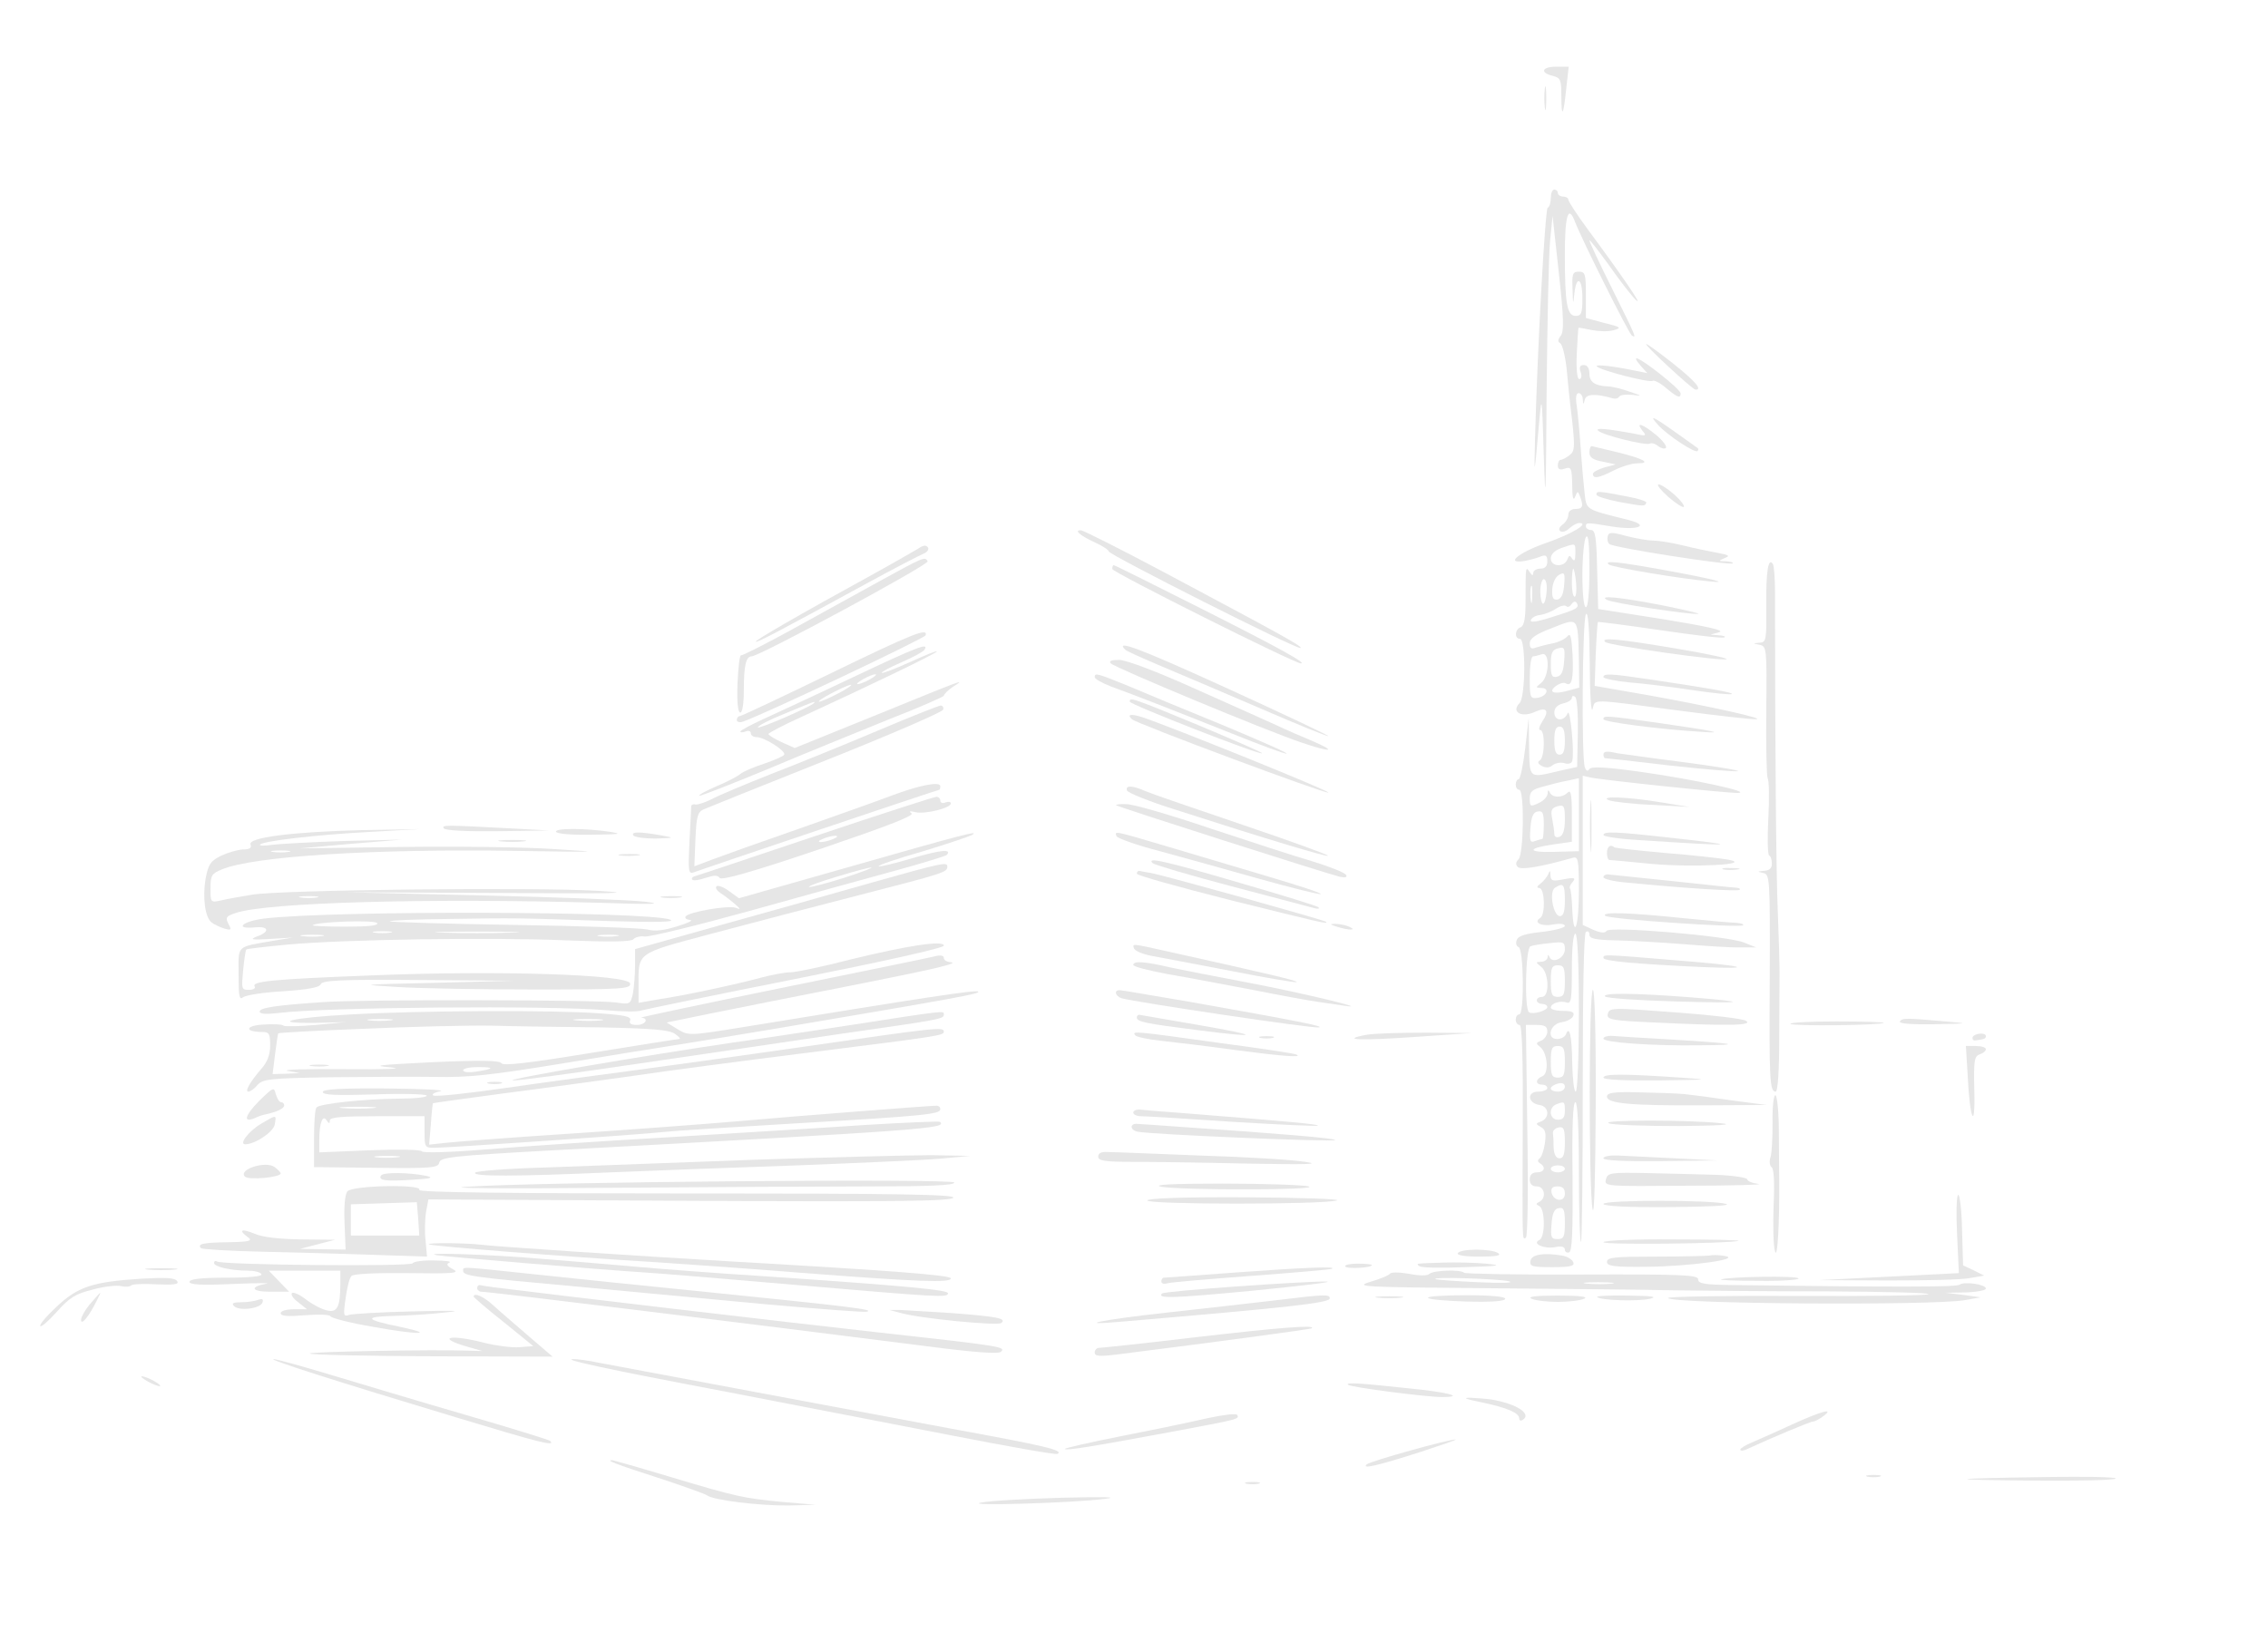 <svg width="729" height="528" viewBox="0 0 729 528" fill="none" xmlns="http://www.w3.org/2000/svg">
<g opacity="0.1">
<path d="M503.44 28.431C502.538 37.344 501.861 38.246 501.861 30.8C501.861 25.61 501.636 25.046 499.042 24.369C494.869 23.354 495.658 21.436 500.169 21.436H504.229L503.44 28.431Z" fill="black"/>
<path d="M497.012 31.59C497.012 34.974 496.786 36.441 496.561 34.636C496.335 32.944 496.335 30.236 496.561 28.431C496.786 26.738 497.012 28.205 497.012 31.59Z" fill="black"/>
<path d="M500.733 62.051C500.733 62.615 501.523 63.179 502.425 63.179C503.327 63.179 504.117 63.631 504.117 64.195C504.117 64.759 507.049 69.272 510.658 74.123C521.259 88.451 528.364 98.831 525.883 96.462C524.529 95.221 520.695 90.256 517.199 85.292C513.703 80.441 510.883 76.831 510.883 77.282C510.883 77.733 514.154 84.728 518.214 92.851C525.996 108.533 526.108 108.759 524.529 107.856C523.514 107.18 508.402 76.944 506.259 71.303C504.117 65.662 502.989 69.046 502.989 81.682C502.989 97.59 503.666 101.538 506.485 101.538C508.289 101.538 508.628 100.636 508.628 95.897C508.628 89.354 506.711 88.226 506.034 94.431C505.696 98.154 505.583 97.928 505.47 93.077C505.244 88 505.47 87.323 507.5 87.323C509.53 87.323 509.756 88.113 509.756 94.769V102.215L515.62 103.795C521.146 105.149 521.372 105.374 518.552 106.164C516.861 106.615 513.703 106.503 511.447 106.051C509.304 105.6 507.5 105.262 507.387 105.374C507.274 105.374 507.049 109.21 506.823 113.61C506.598 118.687 506.936 121.846 507.613 121.846C508.289 121.846 508.515 120.831 508.064 119.59C507.5 118.01 507.838 117.333 509.079 117.333C510.207 117.333 510.883 118.349 510.883 120.041C510.883 122.862 512.688 123.99 516.861 124.215C518.214 124.215 521.372 125.005 523.853 125.908C527.913 127.262 528.026 127.374 524.755 126.923C522.725 126.697 520.808 126.923 520.469 127.487C520.131 128.051 519.229 128.277 518.439 128.051C513.026 126.472 509.868 126.585 509.417 128.39C508.966 130.195 508.853 130.195 508.741 128.277C508.741 127.262 508.064 126.359 507.387 126.359C506.598 126.359 506.372 127.938 506.823 130.533C507.162 132.903 507.726 138.882 508.064 143.846C508.402 148.81 508.966 155.241 509.304 158.174C509.981 164.041 509.304 163.59 523.289 167.087C530.619 168.892 526.559 170.585 518.101 169.231C509.868 167.877 509.756 167.877 509.756 169.231C509.756 169.795 510.545 170.359 511.447 170.359C512.801 170.359 513.139 172.841 513.364 182.995L513.703 195.744L534.567 199.015C549.002 201.385 554.528 202.626 552.611 203.19L549.792 203.98L552.611 204.205C554.19 204.318 554.867 204.656 554.19 204.882C553.513 205.221 544.153 204.092 533.439 202.513C522.725 200.933 513.816 199.805 513.59 199.918C513.477 200.144 513.139 204.769 512.913 210.41L512.575 220.451L530.056 223.497C550.13 227.108 567.723 231.056 564.453 231.169C563.212 231.282 552.273 230.041 540.206 228.462C510.319 224.513 512.913 224.626 511.898 227.897C511.447 229.477 510.996 222.821 510.996 213.231C510.883 201.723 510.432 196.308 509.756 197.436C508.628 199.241 508.289 243.805 509.417 246.626C509.868 247.867 510.319 247.98 510.883 247.19C511.447 246.287 516.297 246.513 528.138 248.205C544.153 250.462 563.551 254.636 558.588 254.862C555.543 254.974 514.605 250.687 511.222 249.897L508.741 249.333V273.364V297.282L512.124 298.862C514.605 299.877 515.846 299.99 516.409 299.2C517.424 297.621 555.092 300.78 560.506 302.923L564.453 304.503H559.378C556.558 304.615 548.438 304.051 541.333 303.487C534.228 302.923 524.417 302.359 519.567 302.246C512.913 302.133 510.883 301.682 510.883 300.441C510.883 299.538 510.432 299.087 509.756 299.538C509.079 299.877 508.741 319.056 508.741 349.292C508.741 376.369 508.515 398.708 508.177 399.159C507.838 399.497 507.5 389.569 507.5 377.046C507.5 362.154 507.049 354.256 506.372 354.256C505.583 354.256 505.244 362.267 505.47 378.174C505.583 395.774 505.357 402.205 504.342 402.544C503.553 402.769 502.989 402.318 502.989 401.641C502.989 400.738 501.861 400.4 499.831 400.851C496.448 401.528 492.275 399.723 494.756 398.595C495.658 398.256 496.222 396 496.222 393.179C496.222 390.359 495.658 387.99 494.756 387.651C493.628 387.087 493.628 386.862 494.756 386.297C497.124 385.169 496.561 381.333 493.967 381.333C492.501 381.333 491.711 380.544 491.711 379.077C491.711 377.61 492.501 376.821 493.967 376.821C496.448 376.821 497.012 375.128 494.982 373.887C494.192 373.436 494.192 372.872 494.756 372.421C495.433 372.082 496.222 369.826 496.561 367.569C497.012 364.297 496.786 363.056 495.32 362.267C493.516 361.251 493.516 361.138 495.32 360.462C498.252 359.333 497.914 355.61 494.869 355.159C491.034 354.595 490.696 350.872 494.418 350.872C495.997 350.872 497.35 350.308 497.35 349.744C497.35 349.067 496.561 348.615 495.658 348.615C493.403 348.615 493.516 346.81 495.771 345.908C497.914 345.118 497.463 338.462 495.094 336.544C493.628 335.415 493.628 335.19 495.32 334.513C496.448 334.062 497.35 332.708 497.35 331.579C497.35 329.887 496.561 329.436 493.854 329.436H490.471L490.922 363.282C491.26 382.8 491.034 397.354 490.471 397.805C489.23 398.482 489.343 400.513 489.456 361.251C489.568 339.703 489.23 329.436 488.441 329.436C487.764 329.436 487.2 328.646 487.2 327.744C487.2 326.841 487.651 326.051 488.328 326.051C490.019 326.051 489.794 304.954 488.102 304.39C487.426 304.164 487.087 303.149 487.538 302.133C487.989 300.78 490.358 300.103 495.546 299.538C499.606 299.087 502.989 298.185 502.989 297.621C502.989 296.944 501.41 296.718 499.154 297.169C495.433 297.846 492.726 296.492 495.094 295.026C496.786 294.01 496.561 285.436 494.756 285.436C493.854 285.323 493.967 284.872 495.207 283.969C496.222 283.18 497.237 281.826 497.688 280.923C498.139 279.682 498.365 279.682 498.365 281.374C498.478 283.18 499.042 283.292 502.651 282.615C506.147 281.938 506.598 282.164 505.47 283.518C504.681 284.308 504.342 285.323 504.681 285.662C504.906 285.887 505.244 288.821 505.357 291.979C505.808 302.585 507.5 298.072 507.5 286.451C507.5 276.185 507.274 275.169 505.47 275.733C495.094 278.667 488.892 279.682 487.877 278.667C487.087 277.877 487.2 277.087 488.102 276.185C489.794 274.492 490.019 253.846 488.328 253.846C487.651 253.846 487.2 253.056 487.2 252.154C487.2 251.251 487.651 250.462 488.102 250.462C488.666 250.462 489.568 246.062 490.245 240.533L491.373 230.718L491.486 239.969C491.711 250.462 491.26 250.123 501.297 247.754L506.936 246.513L507.162 235.569C507.274 229.477 506.936 224.287 506.259 223.949C505.696 223.497 505.244 223.723 505.244 224.287C505.244 224.964 504.004 225.754 502.425 226.092C500.621 226.544 499.606 227.559 499.606 229.026C499.606 231.846 502.763 231.959 503.891 229.251C504.681 227.221 506.147 241.887 505.357 244.595C505.132 245.385 504.117 245.723 502.763 245.272C501.636 244.933 499.944 245.272 499.042 245.949C498.027 246.851 496.786 246.851 495.546 246.174C494.305 245.497 494.079 244.933 494.982 244.369C496.561 243.354 496.673 234.667 495.094 234.667C494.418 234.667 494.756 233.426 495.771 231.846C498.139 228.349 497.124 227.108 493.403 228.8C489.004 230.831 485.621 228.8 488.441 225.98C490.358 224.062 490.471 205.333 488.553 205.333C486.749 205.333 486.862 202.287 488.779 201.61C489.907 201.159 490.358 198.79 490.358 193.262C490.358 181.98 490.358 181.867 491.711 183.897C492.388 185.026 492.839 185.138 492.839 184.123C492.839 183.446 493.854 182.769 495.094 182.769C496.673 182.769 497.35 181.98 497.35 180.4C497.35 178.595 496.899 178.256 495.32 178.821C494.305 179.272 491.937 179.949 490.132 180.287C483.591 181.415 487.877 177.692 496.899 174.533C505.357 171.6 511.109 168.103 507.613 168.103C506.823 168.103 505.47 168.892 504.455 169.795C503.553 170.697 502.312 171.149 501.636 170.81C500.846 170.246 501.072 169.569 502.199 168.667C503.327 167.877 504.117 166.41 504.117 165.395C504.117 164.38 505.019 163.59 506.372 163.59C508.741 163.59 509.079 162.687 507.838 159.528C507.162 157.723 507.049 157.723 506.259 159.754C505.696 161.108 505.357 159.867 505.357 155.918C505.244 150.39 505.019 149.938 502.989 150.615C501.41 151.18 500.733 150.841 500.733 149.6C500.733 148.585 501.184 147.795 501.636 147.795C502.199 147.795 503.44 147.118 504.455 146.328C506.147 145.087 506.259 143.846 505.357 135.385C504.681 130.082 503.891 122.523 503.553 118.462C503.102 114.4 502.199 110.79 501.523 110.339C500.621 109.887 500.733 109.097 501.636 107.969C502.763 106.615 502.651 102.328 501.072 87.887L499.042 69.385L498.252 77.282C497.801 81.569 497.35 103.682 497.124 126.359C496.899 160.092 496.786 163.815 496.222 146.667C495.658 127.262 495.546 126.472 494.756 135.385C493.177 153.549 493.064 154 493.403 141.026C494.192 111.015 496.673 67.128 497.463 66.79C498.027 66.564 498.478 65.097 498.478 63.631C498.478 62.164 498.929 60.923 499.606 60.923C500.169 60.923 500.733 61.374 500.733 62.051ZM508.628 184.687C508.628 191.005 509.079 195.18 509.756 195.18C510.432 195.18 510.883 190.441 510.883 182.995C510.883 174.759 510.545 171.487 509.756 172.615C509.192 173.518 508.628 179.046 508.628 184.687ZM501.974 176.113C499.718 176.903 498.478 178.144 498.478 179.497C498.478 182.205 502.763 182.431 503.778 179.836C504.342 178.369 504.568 178.369 505.357 179.61C506.034 180.626 506.372 180.062 506.372 177.918C506.372 174.421 506.598 174.533 501.974 176.113ZM505.244 187.282C505.244 189.764 505.583 191.795 506.147 191.795C506.598 191.795 506.823 189.764 506.598 187.282C506.372 184.8 505.921 182.769 505.696 182.769C505.47 182.769 505.244 184.8 505.244 187.282ZM498.929 189.538C498.816 192.133 499.267 192.923 500.621 192.697C501.861 192.472 502.538 190.892 502.763 188.072C503.102 184.123 502.876 183.785 501.072 184.8C499.944 185.477 499.042 187.395 498.929 189.538ZM495.094 190.103C495.094 192.246 495.546 194.051 495.997 194.051C496.448 194.051 497.012 192.246 497.124 190.103C497.35 187.959 496.899 186.154 496.222 186.154C495.658 186.154 495.094 187.959 495.094 190.103ZM492.049 193.149C492.275 194.615 492.501 193.713 492.501 191.231C492.613 188.749 492.388 187.621 492.049 188.636C491.824 189.764 491.824 191.795 492.049 193.149ZM503.44 194.841C502.989 194.39 501.523 194.728 500.169 195.631C498.816 196.533 496.561 197.436 495.094 197.662C493.628 197.774 492.275 198.564 492.049 199.354C491.711 200.144 493.967 199.918 498.478 198.451C506.823 195.856 507.726 195.405 506.823 193.826C506.372 193.149 505.808 193.262 505.132 194.164C504.681 194.954 503.891 195.292 503.44 194.841ZM491.711 206.8C491.711 208.38 492.275 208.718 493.628 208.154C494.756 207.815 497.124 207.138 499.042 206.8C500.846 206.462 502.989 205.446 503.778 204.544C504.793 203.303 505.132 204.544 505.47 210.41C505.808 218.195 505.244 220.79 503.327 219.662C502.651 219.21 501.297 219.662 500.169 220.451C497.463 222.482 499.38 223.272 503.891 222.031L507.613 221.015L507.5 212.328C507.162 198 507.5 198.451 498.929 201.836C493.516 203.867 491.711 205.221 491.711 206.8ZM498.478 213.456C498.478 217.067 498.816 217.856 500.395 217.518C501.861 217.292 502.538 215.826 502.763 212.441C503.102 208.267 502.876 207.815 500.846 208.38C498.929 208.831 498.478 209.846 498.478 213.456ZM492.726 210.974C492.162 210.974 491.711 214.021 491.711 217.856C491.711 224.174 491.824 224.626 494.192 224.287C497.237 223.836 498.252 221.128 495.433 221.128C493.516 221.015 493.516 221.015 495.32 219.549C498.027 217.518 498.252 209.282 495.546 210.297C494.531 210.636 493.29 210.974 492.726 210.974ZM499.606 238.051C499.606 241.323 500.057 242.564 501.297 242.564C502.538 242.564 502.989 241.323 502.989 238.051C502.989 234.78 502.538 233.538 501.297 233.538C500.057 233.538 499.606 234.78 499.606 238.051ZM495.997 252.831C492.501 253.733 491.711 254.41 491.711 256.667C491.711 259.262 491.937 259.374 494.531 258.133C496.109 257.456 497.35 256.103 497.463 255.087C497.463 253.959 497.688 253.733 498.139 254.636C498.816 256.441 502.087 256.554 503.891 254.749C504.906 253.733 505.244 255.313 505.244 261.969V270.544L499.831 271.333C490.809 272.574 490.583 274.041 499.38 273.815L507.5 273.59V261.856V250.123L503.891 250.913C501.861 251.251 498.365 252.154 495.997 252.831ZM498.929 263.21C499.267 265.015 499.606 267.272 499.606 268.062C499.606 268.964 500.282 269.303 501.297 268.964C502.425 268.513 502.989 266.708 502.989 263.436C502.989 259.036 502.763 258.585 500.621 259.149C498.703 259.713 498.365 260.39 498.929 263.21ZM491.937 266.144C491.598 270.318 491.824 270.995 493.403 270.318C494.418 269.98 495.546 269.641 495.771 269.641C495.997 269.641 496.222 267.61 496.222 265.015C496.222 261.292 495.884 260.503 494.192 260.841C492.839 261.067 492.162 262.533 491.937 266.144ZM499.831 285.323C497.801 286.564 499.267 294.462 501.41 294.462C502.538 294.462 502.989 292.995 502.989 289.385C502.989 284.195 502.538 283.631 499.831 285.323ZM505.244 311.497C505.244 321.2 505.019 322.78 503.553 322.215C501.523 321.538 498.478 322.441 498.478 323.908C498.478 324.472 500.282 324.923 502.425 324.923C505.357 324.923 506.147 325.374 505.696 326.503C505.357 327.405 503.666 328.308 502.087 328.533C498.252 328.985 496.899 333.949 500.508 333.949C501.748 333.949 502.989 333.272 503.327 332.482C504.455 329.436 505.244 332.821 505.357 341.621C505.47 346.697 505.921 350.872 506.485 350.872C507.049 350.872 507.5 339.477 507.5 325.487C507.5 309.354 507.049 300.103 506.372 300.103C505.696 300.103 505.244 304.615 505.244 311.497ZM491.937 304.164C490.358 304.615 489.907 324.359 491.486 325.374C492.839 326.164 497.35 324.81 497.35 323.682C497.35 323.118 496.561 322.667 495.658 322.667C494.756 322.667 493.967 322.103 493.967 321.538C493.967 320.862 494.756 320.41 495.658 320.41C498.139 320.41 497.914 312.626 495.32 310.708C493.516 309.241 493.516 309.241 495.32 309.128C496.448 309.128 497.35 308.451 497.463 307.662C497.463 306.759 497.688 306.759 498.027 307.549C499.042 309.918 502.989 307.887 502.989 305.18C502.989 302.81 502.651 302.585 498.139 303.149C495.546 303.374 492.726 303.826 491.937 304.164ZM498.478 315.333C498.478 319.621 498.816 320.41 500.733 320.41C502.651 320.41 502.989 319.621 502.989 315.333C502.989 311.046 502.651 310.256 500.733 310.256C498.816 310.256 498.478 311.046 498.478 315.333ZM498.478 341.282C498.478 345.569 498.816 346.359 500.733 346.359C502.651 346.359 502.989 345.569 502.989 341.282C502.989 336.995 502.651 336.205 500.733 336.205C498.816 336.205 498.478 336.995 498.478 341.282ZM498.478 349.856C498.478 350.421 499.493 350.872 500.733 350.872C501.974 350.872 502.989 350.195 502.989 349.292C502.989 348.277 502.199 347.938 500.733 348.277C499.493 348.615 498.478 349.292 498.478 349.856ZM500.282 354.933C497.576 355.949 498.027 359.897 500.733 359.897C502.425 359.897 502.989 359.108 502.989 357.077C502.989 354.031 502.876 353.918 500.282 354.933ZM499.154 364.185C499.267 364.862 499.38 367.005 499.38 368.923C499.493 371.067 500.169 372.308 501.297 372.308C502.538 372.308 502.989 370.954 502.989 367.118C502.989 362.831 502.651 362.041 500.959 362.379C499.944 362.605 499.042 363.395 499.154 364.185ZM498.478 375.692C498.478 376.256 499.493 376.821 500.733 376.821C501.974 376.821 502.989 376.256 502.989 375.692C502.989 375.015 501.974 374.564 500.733 374.564C499.493 374.564 498.478 375.015 498.478 375.692ZM498.703 383.251C499.267 386.185 502.989 386.523 502.989 383.703C502.989 382.01 502.312 381.333 500.621 381.333C499.042 381.333 498.478 381.897 498.703 383.251ZM498.703 393.518C498.365 397.692 498.591 398.256 500.621 398.256C502.651 398.256 502.989 397.579 502.989 393.067C502.989 388.779 502.651 387.99 500.959 388.328C499.606 388.554 498.929 390.021 498.703 393.518Z" fill="black"/>
<path d="M537.837 116.882C545.055 122.636 547.311 125.344 544.942 125.231C543.927 125.118 528.139 110.564 529.154 110.564C529.492 110.564 533.439 113.385 537.837 116.882Z" fill="black"/>
<path d="M533.664 120.267C537.273 123.087 540.205 125.795 540.205 126.472C540.205 128.164 539.077 127.713 535.468 124.667C533.664 123.087 531.634 122.072 531.183 122.41C530.055 123.087 514.379 119.026 513.251 117.785C512.575 116.995 518.552 117.672 525.544 119.138L529.491 119.928L527.348 117.559C523.852 113.497 526.785 114.851 533.664 120.267Z" fill="black"/>
<path d="M538.626 138.995C542.235 141.59 545.506 143.846 545.731 144.072C545.957 144.297 545.957 144.636 545.619 144.974C544.829 145.764 535.807 139.785 532.988 136.626C529.83 133.128 531.183 133.692 538.626 138.995Z" fill="black"/>
<path d="M532.311 139.785C534.454 141.59 535.92 143.508 535.469 143.959C535.018 144.41 533.89 144.072 532.988 143.395C532.086 142.605 530.845 142.267 530.281 142.605C529.041 143.282 515.169 139.897 513.703 138.431C512.575 137.415 516.522 137.754 525.545 139.446C529.153 140.236 529.379 140.123 527.913 138.431C525.545 135.385 528.026 136.287 532.311 139.785Z" fill="black"/>
<path d="M520.131 145.426C528.364 147.456 530.958 148.923 526.221 148.923C524.53 148.923 521.259 149.938 518.778 151.179C513.928 153.661 512.011 154 512.011 152.308C512.011 151.744 513.703 150.841 515.62 150.277L519.342 149.261L515.056 148.359C512.011 147.795 510.883 147.005 510.883 145.426C510.883 144.185 511.222 143.395 511.673 143.395C512.237 143.508 515.958 144.41 520.131 145.426Z" fill="black"/>
<path d="M538.176 158.964C540.206 160.769 541.559 162.574 541.221 162.913C540.882 163.251 538.627 161.785 536.146 159.641C533.777 157.497 532.424 155.805 533.101 155.692C533.89 155.692 536.146 157.159 538.176 158.964Z" fill="black"/>
<path d="M522.725 159.528C526.446 160.205 529.378 161.108 529.153 161.559C528.815 162.8 528.476 162.8 520.469 161.333C516.409 160.544 513.138 159.528 513.138 158.964C513.138 157.723 513.928 157.836 522.725 159.528Z" fill="black"/>
<path d="M522.725 172.277C525.77 173.067 529.717 173.744 531.409 173.744C532.988 173.744 537.386 174.421 540.995 175.323C544.604 176.226 549.566 177.241 552.047 177.692C555.769 178.369 556.22 178.708 554.303 179.385C552.273 180.287 552.273 180.4 554.754 180.4C556.22 180.513 557.235 180.738 556.897 181.077C556.107 181.867 518.439 176 517.312 174.872C516.748 174.421 516.522 173.292 516.748 172.39C517.086 171.036 517.875 170.923 522.725 172.277Z" fill="black"/>
<path d="M374.084 183.897C410.737 203.415 418.631 207.703 418.067 208.267C417.278 209.056 356.378 178.256 356.378 177.241C356.378 176.79 354.348 175.436 351.867 174.308C347.13 172.164 344.987 170.246 347.581 170.472C348.371 170.585 360.325 176.564 374.084 183.897Z" fill="black"/>
<path d="M298.297 176C298.635 176.564 298.071 177.467 296.944 177.918C295.816 178.369 287.245 182.769 277.997 187.846C249.013 203.641 243.374 206.574 242.923 206.236C242.585 205.897 255.893 198.113 280.816 184.462C287.358 180.851 293.786 177.128 295.139 176.338C296.718 175.21 297.733 175.097 298.297 176Z" fill="black"/>
<path d="M298.184 180.4C298.861 181.415 244.051 210.974 241.57 210.974C239.765 210.974 239.089 214.021 239.089 221.805C239.089 226.092 238.638 229.026 237.961 229.026C237.171 229.026 236.833 225.641 237.059 219.662C237.284 214.585 237.735 210.523 238.186 210.636C238.638 210.749 245.517 207.251 253.411 202.964C261.419 198.564 274.275 191.456 282.057 187.169C297.056 178.933 297.282 178.821 298.184 180.4Z" fill="black"/>
<path d="M569.866 181.303C570.204 181.867 570.543 185.928 570.543 190.215C570.543 239.067 570.881 280.923 571.445 293.333C571.783 301.682 572.009 310.369 572.009 312.513C572.009 314.656 571.896 324.246 571.896 333.61C571.896 343.877 571.445 350.872 570.768 350.872C568.851 350.872 568.625 347.374 568.851 313.979C568.964 281.826 568.851 281.036 566.708 280.585C564.678 280.133 564.791 280.133 566.934 279.908C568.738 279.795 569.528 279.118 569.528 277.651C569.528 276.41 569.189 275.169 568.625 274.944C568.174 274.605 568.062 269.19 568.4 262.872C568.738 256.554 568.625 250.8 568.174 250.123C567.836 249.559 567.61 239.744 567.723 228.349C567.949 208.379 567.836 207.703 565.58 207.251C563.325 206.8 563.325 206.8 565.58 206.574C567.723 206.462 567.836 205.672 567.723 194.728C567.61 183.559 568.4 178.933 569.866 181.303Z" fill="black"/>
<path d="M536.145 183.446C550.919 186.154 556.445 187.62 549.228 186.831C539.529 185.928 518.101 182.318 517.086 181.415C515.507 180.061 520.018 180.513 536.145 183.446Z" fill="black"/>
<path d="M386.151 195.631C411.639 208.492 420.097 213.231 418.18 213.231C416.037 213.231 357.505 183.897 357.505 182.882C357.505 182.205 357.731 181.641 357.956 181.641C358.295 181.641 370.926 187.959 386.151 195.631Z" fill="black"/>
<path d="M534.567 194.615C541.672 196.082 546.747 197.21 545.844 197.323C542.687 197.549 518.214 193.826 516.522 192.81C513.59 191.231 520.695 191.908 534.567 194.615Z" fill="black"/>
<path d="M297.507 204.205C297.169 205.22 244.389 230.154 238.75 231.959C237.735 232.297 236.833 232.072 236.833 231.395C236.833 230.718 237.284 230.154 237.848 230.154C238.299 230.154 251.268 224.061 266.606 216.615C293.109 203.754 298.41 201.61 297.507 204.205Z" fill="black"/>
<path d="M538.965 208.492C548.438 210.072 555.656 211.651 554.979 211.877C552.949 212.554 517.199 207.477 515.958 206.349C514.267 204.769 520.244 205.333 538.965 208.492Z" fill="black"/>
<path d="M394.948 221.467C412.767 229.59 427.202 236.472 426.977 236.585C426.751 236.81 417.052 232.861 405.324 227.785C393.595 222.708 379.159 216.615 373.295 214.133C367.43 211.651 362.13 209.282 361.679 208.831C358.182 205.333 366.528 208.492 394.948 221.467Z" fill="black"/>
<path d="M297.17 208.831C296.719 209.508 293.335 211.313 289.726 212.892C286.005 214.472 283.185 216.051 283.411 216.277C283.749 216.503 287.809 214.923 292.546 212.779C297.282 210.636 301.117 209.056 301.117 209.395C301.117 209.959 279.125 220.564 257.472 230.492C251.72 233.087 247.096 235.569 246.984 235.908C246.984 236.246 248.901 237.487 251.156 238.503L255.442 240.421L280.817 230.154C310.703 217.969 310.477 218.082 306.417 220.677C304.726 221.805 303.372 223.159 303.372 223.61C303.372 223.949 295.365 227.446 285.554 231.282C275.855 235.231 258.261 242.338 246.532 247.303C234.804 252.154 224.992 255.99 224.766 255.764C224.541 255.426 227.022 254.185 230.292 252.718C233.563 251.364 237.059 249.559 237.961 248.769C238.864 247.979 242.36 246.513 245.517 245.497C248.788 244.369 251.72 243.128 252.059 242.564C252.735 241.436 245.743 236.923 243.149 236.923C242.134 236.923 241.345 236.359 241.345 235.682C241.345 235.005 240.555 234.667 239.653 235.118C238.751 235.456 237.961 235.456 237.961 235.118C237.961 234.779 241.345 232.974 245.517 231.056C249.69 229.138 262.66 223.159 274.276 217.631C295.252 207.703 298.636 206.462 297.17 208.831ZM277.434 218.308C275.855 219.21 275.065 219.887 275.742 219.887C276.306 219.887 278.11 219.21 279.689 218.308C281.268 217.405 281.945 216.728 281.381 216.728C280.704 216.728 279.012 217.405 277.434 218.308ZM267.284 222.82C264.464 224.287 262.66 225.528 263.336 225.528C263.9 225.528 266.72 224.287 269.539 222.82C272.359 221.354 274.05 220.113 273.486 220.113C272.81 220.113 270.103 221.354 267.284 222.82ZM251.72 229.59C247.209 231.395 243.6 233.313 243.6 233.764C243.6 234.554 260.517 227.22 261.645 225.979C262.321 225.19 261.757 225.415 251.72 229.59Z" fill="black"/>
<path d="M384.572 221.579C396.075 226.656 407.691 231.959 410.511 233.2C413.33 234.554 418.292 236.697 421.563 238.051C430.021 241.662 428.104 242 418.18 238.615C407.353 235.005 358.52 214.697 357.054 213.231C356.265 212.441 357.28 212.103 359.761 212.103C362.242 212.215 371.828 215.826 384.572 221.579Z" fill="black"/>
<path d="M530.619 218.42C549.565 221.241 557.122 222.595 556.67 223.046C556.445 223.385 550.693 222.82 543.927 221.805C537.273 220.79 528.025 219.662 523.514 219.323C519.115 218.872 515.394 218.082 515.394 217.631C515.394 216.39 517.762 216.503 530.619 218.42Z" fill="black"/>
<path d="M363.144 220.677C368.444 222.933 381.978 228.574 393.368 233.2C404.646 237.938 413.781 241.887 413.555 242.226C413.217 242.451 405.21 239.518 395.737 235.682C375.888 227.785 364.948 223.497 357.167 220.677C354.234 219.549 351.866 218.195 351.866 217.631C351.866 216.164 352.655 216.39 363.144 220.677Z" fill="black"/>
<path d="M385.475 233.2C396.752 237.939 405.887 241.887 405.662 242.113C404.985 242.79 363.145 226.431 363.145 225.528C363.145 224.062 363.37 224.062 385.475 233.2Z" fill="black"/>
<path d="M303.146 228.123C302.808 228.913 285.891 236.246 265.478 244.369C245.066 252.492 227.36 259.6 226.119 260.164C224.202 261.067 223.863 262.421 223.525 269.867L223.187 278.441L229.164 276.185C232.435 274.944 245.066 270.431 257.133 266.256C269.2 261.969 282.395 257.344 286.455 255.764C295.477 252.38 302.244 251.026 302.244 252.718C302.244 253.282 302.131 253.846 301.906 253.846C301.455 253.846 225.668 279.344 223.074 280.359C221.27 281.036 221.157 280.246 221.608 270.544C221.946 264.79 222.172 259.6 222.172 259.149C222.172 258.697 222.848 258.359 223.525 258.585C224.315 258.697 226.683 257.908 228.713 256.892C230.743 255.764 239.314 252.154 247.885 248.769C256.343 245.497 271.907 239.18 282.282 234.78C292.658 230.38 301.793 226.769 302.357 226.769C303.033 226.769 303.372 227.446 303.146 228.123Z" fill="black"/>
<path d="M367.092 230.492C376.227 233.538 427.428 254.185 426.977 254.749C426.3 255.313 365.4 232.636 363.821 231.169C362.129 229.59 363.483 229.364 367.092 230.492Z" fill="black"/>
<path d="M533.439 232.41C550.694 234.892 555.205 235.795 546.972 235.231C533.664 234.441 515.394 232.072 515.394 231.169C515.394 229.928 515.958 229.928 533.439 232.41Z" fill="black"/>
<path d="M519.906 242.113C520.808 242.226 530.169 243.579 540.77 244.933C551.258 246.287 559.378 247.641 558.589 247.867C557.912 248.092 548.1 247.303 536.822 246.061C525.657 244.708 516.184 243.692 515.959 243.692C515.62 243.692 515.395 243.128 515.395 242.564C515.395 241.436 516.522 241.323 519.906 242.113Z" fill="black"/>
<path d="M511.56 265.692C511.56 273.138 511.447 276.072 511.221 272.123C510.996 268.287 510.996 262.195 511.221 258.585C511.447 255.087 511.56 258.246 511.56 265.692Z" fill="black"/>
<path d="M368.219 254.297C370.023 255.087 384.121 259.938 399.458 265.128C414.796 270.318 427.202 274.831 426.863 275.056C426.525 275.508 408.029 269.979 377.918 260.277C369.572 257.682 362.58 254.862 362.242 254.072C361.678 252.379 363.933 252.379 368.219 254.297Z" fill="black"/>
<path d="M534.002 257.908L543.024 259.374L531.296 258.697C524.867 258.472 518.439 257.682 517.198 257.231C513.589 255.764 523.288 256.103 534.002 257.908Z" fill="black"/>
<path d="M302.245 257.344C302.245 258.021 303.034 258.359 303.936 257.908C304.838 257.569 305.628 257.682 305.628 258.246C305.628 259.713 297.395 261.744 294.35 261.067C292.433 260.615 291.982 260.728 292.997 261.405C294.012 262.195 284.426 265.805 263.223 273.026C241.457 280.359 231.871 283.067 231.307 282.164C230.631 281.262 229.616 281.262 226.796 282.164C224.879 282.841 222.849 283.18 222.511 282.728C222.172 282.39 222.511 281.826 223.413 281.6C224.315 281.374 241.796 275.508 262.321 268.626C282.847 261.744 300.327 256.103 301.004 256.103C301.681 256.103 302.245 256.667 302.245 257.344ZM264.464 269.641C262.998 270.205 262.885 270.656 263.9 270.656C264.802 270.656 266.607 270.205 267.847 269.641C269.313 269.077 269.426 268.626 268.411 268.626C267.509 268.626 265.705 269.077 264.464 269.641Z" fill="black"/>
<path d="M388.97 266.256C401.601 270.431 416.375 275.282 421.901 276.861C427.427 278.554 432.164 280.472 432.615 281.149C433.179 281.938 432.502 282.164 430.698 281.826C427.202 281.036 359.309 259.374 358.746 258.81C358.52 258.585 359.986 258.359 362.129 258.472C364.272 258.472 376.339 261.969 388.97 266.256Z" fill="black"/>
<path d="M164.092 266.256L176.497 266.933L159.919 267.159C149.882 267.272 143.115 266.933 142.664 266.256C141.987 265.128 142.551 265.128 164.092 266.256Z" fill="black"/>
<path d="M196.233 267.385C200.293 268.062 199.052 268.174 190.368 268.287C184.166 268.4 179.203 268.062 178.752 267.385C177.963 266.144 188.113 266.144 196.233 267.385Z" fill="black"/>
<path d="M118.981 267.385C101.726 268.287 84.583 270.318 83.568 271.446C83.23 271.897 84.922 271.897 87.403 271.559C89.884 271.22 100.259 270.656 110.522 270.318L129.131 269.867L112.778 271.22L96.425 272.687L128.567 272.236C146.273 272.01 168.603 272.236 178.189 272.913C194.429 273.928 193.414 273.928 165.219 273.477C120.108 272.8 81.538 275.169 71.275 279.456C68.005 280.81 67.667 281.374 67.667 285.549C67.667 290.062 67.667 290.174 71.163 289.385C73.08 288.933 77.478 288.144 80.974 287.579C89.997 286 171.873 285.097 192.286 286.338C205.256 287.128 197.812 287.241 160.144 287.015L111.086 286.79L155.069 287.805C179.204 288.369 202.887 289.272 207.511 289.836C213.714 290.626 209.767 290.738 192.85 290.174C137.363 288.595 85.598 290.062 75.787 293.446C72.629 294.462 72.403 294.913 73.418 296.944C74.546 298.974 74.32 299.087 71.952 298.41C70.599 297.959 68.682 297.056 68.005 296.492C65.862 294.8 65.073 288.369 66.088 282.39C66.99 277.764 67.667 276.749 71.05 275.056C73.193 274.041 76.35 273.138 78.042 273.026C80.185 273.026 80.974 272.574 80.523 271.446C79.621 269.19 93.831 267.385 116.161 266.82L134.769 266.482L118.981 267.385ZM87.628 273.815C89.094 274.041 91.35 274.041 92.703 273.815C94.169 273.59 93.042 273.364 90.222 273.364C87.403 273.364 86.275 273.59 87.628 273.815ZM96.65 288.482C98.117 288.708 100.372 288.708 101.726 288.482C103.192 288.256 102.064 288.031 99.244 288.031C96.425 288.031 95.297 288.256 96.65 288.482Z" fill="black"/>
<path d="M536.258 269.19C560.956 271.897 558.701 272.123 526.333 269.979C520.356 269.641 515.394 268.851 515.394 268.4C515.394 267.159 519.116 267.272 536.258 269.19Z" fill="black"/>
<path d="M374.986 272.01C382.994 274.379 397.767 278.779 407.579 281.713C417.504 284.646 425.06 287.128 424.496 287.354C423.932 287.579 415.022 285.323 404.872 282.503C394.61 279.569 380.174 275.62 372.844 273.59C365.4 271.672 359.085 269.415 358.859 268.738C358.295 267.046 357.844 266.933 374.986 272.01Z" fill="black"/>
<path d="M312.394 268.4C311.492 268.851 304.274 271.333 296.38 273.703C288.485 275.959 282.17 278.103 282.395 278.441C282.733 278.667 287.583 277.538 293.222 275.846C302.357 273.138 306.191 272.8 304.274 274.831C303.823 275.169 296.605 277.426 287.921 279.795C279.35 282.164 258.261 287.918 241.006 292.769C223.863 297.508 208.638 301.231 207.172 301.005C205.819 300.779 204.127 301.231 203.563 301.908C202.774 302.697 196.346 302.81 182.136 302.246C158.227 301.231 110.973 301.908 92.477 303.6C85.372 304.277 79.395 304.954 79.17 305.179C78.944 305.405 78.493 308.338 78.155 311.836C77.591 317.815 77.591 318.154 79.959 318.154C81.312 318.154 82.215 317.703 81.876 317.138C80.749 315.446 86.726 314.769 118.98 313.528C159.693 311.836 202.097 313.19 202.549 316.123C202.774 317.815 200.18 318.041 172.211 318.041C155.295 318.041 135.446 317.703 128.002 317.251C114.807 316.462 115.033 316.462 139.844 315.897L165.219 315.22L134.431 314.995C109.507 314.769 103.53 315.108 103.079 316.349C102.74 317.364 99.131 318.041 91.124 318.605C84.808 318.944 79.057 319.846 78.155 320.523C76.914 321.538 76.689 320.297 76.689 313.19C76.689 303.6 75.674 304.503 87.966 302.359L94.169 301.344L86.838 301.795C80.974 302.133 80.072 302.02 82.553 301.005C86.838 299.538 86.5 297.62 81.989 298.072C75.222 298.749 77.704 296.154 84.808 295.251C107.251 292.544 208.3 292.882 215.405 295.59C217.322 296.379 210.781 296.492 195.669 296.041C165.106 295.026 166.572 295.026 144.468 295.364C133.641 295.477 125.07 295.815 125.296 296.154C125.634 296.379 143.566 296.944 165.332 297.282C186.985 297.62 206.27 298.297 208.075 298.749C210.443 299.426 213.375 299.087 217.661 297.733C221.044 296.718 222.961 295.815 221.833 295.703C220.706 295.59 220.029 295.138 220.367 294.574C221.27 293.108 233.901 290.964 236.382 291.754C238.186 292.431 238.186 292.318 236.043 290.4C234.69 289.272 232.66 287.692 231.532 287.015C230.405 286.226 229.841 285.323 230.292 284.872C230.743 284.42 232.547 285.097 234.239 286.338L237.51 288.708L272.471 278.779C309.236 268.287 315.213 266.708 312.394 268.4ZM269.2 281.713C263.561 283.405 259.501 284.872 260.065 285.097C260.629 285.21 265.591 283.969 271.23 282.164C284.087 277.99 282.621 277.651 269.2 281.713ZM100.485 297.395C100.259 297.62 104.883 297.846 110.973 297.846C118.304 297.846 121.687 297.508 121.236 296.718C120.559 295.59 101.725 296.267 100.485 297.395ZM142.325 299.764C148.415 299.99 158.34 299.99 164.317 299.764C170.407 299.651 165.445 299.426 153.377 299.426C141.31 299.426 136.348 299.651 142.325 299.764ZM120.334 299.764C121.8 299.99 124.055 299.99 125.409 299.764C126.875 299.538 125.747 299.313 122.927 299.313C120.108 299.313 118.98 299.538 120.334 299.764ZM192.511 300.892C193.977 301.118 196.458 301.118 198.15 300.892C199.955 300.667 198.714 300.441 195.669 300.441C192.511 300.441 191.158 300.667 192.511 300.892ZM97.214 300.892C99.019 301.118 101.725 301.118 103.417 300.892C105.221 300.667 103.755 300.441 100.372 300.441C96.989 300.441 95.522 300.667 97.214 300.892Z" fill="black"/>
<path d="M212.586 268.513C216.985 269.303 216.872 269.303 210.669 269.528C207.173 269.528 203.902 269.077 203.564 268.513C202.775 267.272 205.594 267.272 212.586 268.513Z" fill="black"/>
<path d="M168.264 270.431C166.347 270.656 162.964 270.656 160.934 270.431C159.016 270.205 160.595 269.979 164.655 269.979C168.715 269.979 170.294 270.205 168.264 270.431Z" fill="black"/>
<path d="M518.89 272.349C519.116 272.574 526.447 273.364 535.13 274.154C543.814 274.831 552.949 275.846 555.43 276.297C564.002 277.877 544.265 278.892 530.619 277.651C523.74 276.974 517.875 276.41 517.312 276.41C516.86 276.41 516.522 275.395 516.522 274.154C516.522 272.123 517.65 271.22 518.89 272.349Z" fill="black"/>
<path d="M204.917 274.944C203.226 275.169 200.745 275.169 199.278 274.944C197.925 274.718 199.278 274.492 202.436 274.492C205.481 274.492 206.722 274.718 204.917 274.944Z" fill="black"/>
<path d="M398.444 283.744C411.977 287.692 423.48 291.19 423.819 291.641C424.27 292.092 423.593 292.205 422.353 291.867C421.112 291.528 409.158 288.369 395.85 284.872C382.542 281.374 371.152 277.99 370.475 277.426C368.445 275.395 374.197 276.636 398.444 283.744Z" fill="black"/>
<path d="M304.5 278.554C304.5 280.359 303.372 280.697 276.644 287.579C262.547 291.19 241.006 296.831 228.713 300.103C203.902 306.759 205.256 305.856 205.256 317.59V322.328L211.684 321.2C220.142 319.959 236.833 316.349 244.728 314.205C248.111 313.303 252.284 312.513 254.088 312.513C255.78 312.513 264.464 310.708 273.148 308.451C291.531 303.938 303.372 302.133 303.372 303.938C303.372 304.728 283.411 309.128 255.667 314.656C229.503 319.846 207.173 324.472 206.045 324.81C204.917 325.261 199.842 325.149 194.767 324.697C176.723 323.118 104.658 323.682 89.433 325.6C85.598 326.051 83.456 325.938 83.456 325.149C83.456 323.908 88.531 323.118 103.756 322.103C115.033 321.2 192.173 321.313 198.038 322.215C202.549 322.892 202.662 322.779 203.451 319.282C203.789 317.251 204.128 313.303 204.128 310.369V305.067L231.42 297.395C246.532 293.22 268.524 287.015 280.366 283.631C303.259 277.2 304.5 276.974 304.5 278.554Z" fill="black"/>
<path d="M558.476 279.456C557.122 279.682 555.092 279.682 553.964 279.456C552.949 279.118 554.077 278.892 556.558 279.005C559.039 279.005 559.942 279.231 558.476 279.456Z" fill="black"/>
<path d="M369.911 280.585C373.858 281.261 425.623 295.703 426.187 296.267C427.089 297.169 424.834 296.605 395.286 289.272C378.82 285.097 365.4 281.374 365.4 280.81C365.4 280.246 365.738 279.908 366.189 279.908C366.753 280.02 368.332 280.359 369.911 280.585Z" fill="black"/>
<path d="M537.386 283.179C547.875 284.308 557.235 285.323 558.137 285.323C559.04 285.436 559.491 285.661 559.152 286C558.588 286.564 541.897 285.549 522.387 283.631C518.552 283.292 515.395 282.503 515.395 281.938C515.395 281.374 516.071 281.036 516.748 281.036C517.537 281.149 526.785 282.051 537.386 283.179Z" fill="black"/>
<path d="M218.451 288.482C216.759 288.708 214.278 288.708 212.812 288.482C211.458 288.256 212.812 288.031 215.969 288.031C219.014 288.031 220.255 288.256 218.451 288.482Z" fill="black"/>
<path d="M541.333 295.138C549.114 295.928 556.671 296.605 558.137 296.605C559.603 296.718 560.618 297.056 560.279 297.395C559.264 298.297 517.198 295.477 515.958 294.349C514.604 292.995 523.965 293.333 541.333 295.138Z" fill="black"/>
<path d="M433.63 297.846C436.449 299.087 433.517 299.087 429.683 297.846C427.427 297.169 427.314 296.944 429.119 296.944C430.359 296.944 432.389 297.282 433.63 297.846Z" fill="black"/>
<path d="M375.549 305.856C408.932 313.303 417.164 315.221 416.826 315.672C416.488 315.897 407.014 314.318 395.624 312.062C384.233 309.918 372.73 307.662 370.023 307.21C367.204 306.646 364.835 305.631 364.497 304.841C364.046 303.262 363.369 303.149 375.549 305.856Z" fill="black"/>
<path d="M538.852 308.677C560.731 310.369 565.242 311.61 546.972 310.821C525.319 309.805 515.394 308.903 515.394 307.887C515.394 306.759 514.83 306.646 538.852 308.677Z" fill="black"/>
<path d="M303.372 307.887C303.372 308.564 304.274 309.128 305.289 309.241C309.236 309.467 300.214 311.497 272.358 317.026C256.795 320.072 237.397 323.908 229.164 325.6L214.277 328.646L217.774 330.79C221.382 332.933 221.495 332.933 238.976 330.113C297.056 320.636 313.86 318.041 314.424 318.718C315.101 319.395 308.334 320.636 250.366 330.451C239.54 332.256 225.33 334.626 218.789 335.641C212.247 336.656 194.767 339.477 179.88 341.959C157.776 345.569 150.558 346.359 139.844 346.133C132.739 346.02 117.401 346.133 105.785 346.246C86.838 346.585 84.47 346.81 82.778 348.728C81.763 349.969 80.41 350.872 79.846 350.872C78.606 350.872 80.297 347.826 83.906 343.651C85.936 341.395 86.838 339.026 86.838 335.979C86.838 332.256 86.5 331.692 84.245 331.692C78.606 331.692 78.719 329.662 84.47 329.323C87.741 329.097 90.673 329.21 91.124 329.662C91.575 330 96.199 329.887 101.5 329.436L111.086 328.533L101.838 328.759C85.823 328.985 93.605 327.067 112.89 326.051C134.656 324.81 177.963 324.585 192.737 325.713C200.744 326.277 203 326.728 202.549 327.969C202.097 328.985 202.887 329.436 204.691 329.436C207.511 329.436 208.751 327.292 206.045 327.067C205.368 327.067 225.442 322.779 250.93 317.59C276.305 312.4 298.522 307.887 300.214 307.436C302.244 306.872 303.372 307.097 303.372 307.887ZM185.294 327.969C187.549 328.195 191.158 328.195 193.188 327.969C195.105 327.744 193.188 327.518 188.902 327.518C184.504 327.518 182.925 327.744 185.294 327.969ZM118.642 327.969C120.334 328.195 123.379 328.195 125.409 327.969C127.439 327.744 126.085 327.518 122.364 327.518C118.642 327.518 116.95 327.744 118.642 327.969ZM116.725 330.677C101.838 331.241 89.545 331.918 89.432 332.144C89.32 332.256 88.868 335.303 88.417 338.8L87.628 345.231L92.026 345.118L96.425 344.892L92.477 344.215C90.335 343.764 98.68 343.538 111.086 343.651C123.942 343.764 130.258 343.538 125.747 343.087C119.093 342.523 121.123 342.297 139.167 341.395C154.731 340.718 160.595 340.831 161.159 341.733C161.723 342.636 169.73 341.733 189.692 338.462C205.03 335.979 217.886 333.949 218.337 333.949C218.901 333.949 218.225 333.159 216.871 332.256C215.067 331.015 209.766 330.564 193.301 330.226C181.572 330.113 165.67 329.887 157.889 329.662C150.107 329.549 131.611 330 116.725 330.677ZM148.866 343.99C148.866 344.667 150.784 344.779 153.039 344.441C158.904 343.538 159.129 342.974 153.603 342.974C151.009 342.974 148.866 343.426 148.866 343.99Z" fill="black"/>
<path d="M105.108 342.636C103.755 342.861 101.5 342.861 100.033 342.636C98.68 342.41 99.808 342.185 102.627 342.185C105.447 342.185 106.575 342.41 105.108 342.636Z" fill="black"/>
<path d="M376.114 310.933C379.835 311.723 391.226 313.979 401.489 315.897C418.18 319.056 441.75 324.697 431.939 323.231C429.796 322.892 425.961 322.328 423.48 321.99C420.999 321.651 411.639 319.959 402.616 318.154C393.594 316.462 381.301 314.092 375.211 313.077C369.234 311.949 364.272 310.708 364.272 310.144C364.272 308.79 367.881 309.015 376.114 310.933Z" fill="black"/>
<path d="M512.913 355.61C512.8 377.61 512.462 391.262 511.898 388.667C510.658 382.123 510.658 318.154 512.011 318.154C512.575 318.154 513.026 332.595 512.913 355.61Z" fill="black"/>
<path d="M382.317 321.99C417.278 328.195 425.849 329.887 423.932 330.226C422.24 330.677 364.836 322.103 360.551 320.862C358.408 320.185 357.957 318.154 359.987 318.267C360.776 318.267 370.813 320.072 382.317 321.99Z" fill="black"/>
<path d="M543.024 320.523C562.986 322.103 561.52 322.554 538.513 321.877C526.672 321.538 516.634 320.862 515.958 320.297C514.717 319.056 525.431 319.169 543.024 320.523Z" fill="black"/>
<path d="M539.755 325.487C550.356 326.277 559.942 327.405 561.182 328.082C563.776 329.662 555.205 329.774 531.86 328.646C518.665 328.082 516.522 327.744 516.748 326.164C517.199 323.795 517.312 323.795 539.755 325.487Z" fill="black"/>
<path d="M303.372 326.051C303.372 327.518 302.808 327.631 271.231 332.144C256.344 334.4 226.683 338.687 205.368 341.846C184.053 345.005 165.783 347.487 164.768 347.262C162.964 346.81 206.609 339.364 235.706 335.077C244.051 333.949 260.855 331.354 272.922 329.549C304.162 324.697 303.372 324.81 303.372 326.051Z" fill="black"/>
<path d="M385.136 329.436C405.436 332.933 405.436 333.723 385.136 331.128C368.22 328.985 365.4 328.421 365.4 327.067C365.4 326.503 365.739 326.164 366.19 326.164C366.754 326.277 375.212 327.744 385.136 329.436Z" fill="black"/>
<path d="M625.353 328.308C633.134 328.985 633.022 328.985 621.631 329.21C614.075 329.323 610.241 328.985 610.692 328.308C611.368 327.179 612.609 327.179 625.353 328.308Z" fill="black"/>
<path d="M605.503 328.759C604.714 329.549 576.407 329.887 575.504 329.097C575.166 328.646 581.82 328.308 590.391 328.308C598.962 328.308 605.729 328.533 605.503 328.759Z" fill="black"/>
<path d="M303.372 331.58C303.372 332.821 302.695 332.933 258.825 338.462C238.976 340.944 214.052 344.215 203.564 345.795C192.963 347.262 174.242 349.856 161.836 351.436C149.43 353.128 139.28 354.482 139.168 354.595C139.055 354.708 138.717 357.754 138.491 361.364L137.927 367.908L143.115 367.344C145.934 367.005 163.753 365.651 182.7 364.41C201.647 363.169 225.668 361.364 236.269 360.462C255.329 358.769 298.861 355.385 301.117 355.385C301.68 355.385 302.244 355.836 302.244 356.513C302.244 358.092 297.508 358.656 256.569 361.026C235.48 362.267 215.969 363.508 213.15 363.846C206.609 364.636 143.792 368.923 139.619 368.923C136.574 368.923 136.461 368.697 136.461 363.846V358.769H121.236C109.845 358.769 106.011 359.108 106.011 360.123C106.011 361.251 105.785 361.251 104.996 360.123C103.755 358.092 102.628 360.913 102.628 366.328V370.39L118.868 369.713C128.003 369.374 135.333 369.487 135.559 370.051C135.784 370.615 144.581 370.39 155.633 369.487C166.46 368.585 193.075 366.78 214.842 365.538C236.495 364.185 264.915 362.492 277.997 361.59C290.967 360.8 301.906 360.349 302.132 360.574C304.5 362.718 298.748 363.169 175.933 369.826C145.483 371.518 141.536 371.969 141.198 373.662C140.859 375.354 138.829 375.58 120.898 375.354L100.936 375.128V365.877C100.936 360.8 101.274 356.4 101.725 355.949C102.966 354.708 117.063 353.241 127.777 353.128C133.303 353.128 137.476 352.677 137.138 352.113C136.799 351.662 129.13 351.436 120.108 351.774C108.267 352.113 103.755 352 103.755 350.985C103.755 350.082 109.62 349.744 124.281 349.856C135.672 349.969 143.34 350.308 141.536 350.759C139.619 351.097 138.604 351.774 139.28 352.113C139.844 352.564 150.558 351.436 162.964 349.631C175.369 347.826 193.075 345.456 202.436 344.215C211.684 342.974 237.284 339.477 259.163 336.318C301.229 330.226 303.372 330 303.372 331.58ZM110.184 356.174C112.89 356.4 117.176 356.4 119.77 356.174C122.477 355.949 120.334 355.723 115.033 355.723C109.733 355.723 107.59 355.949 110.184 356.174ZM120.898 371.969C122.589 372.195 125.634 372.195 127.664 371.969C129.694 371.744 128.341 371.518 124.619 371.518C120.898 371.518 119.206 371.744 120.898 371.969Z" fill="black"/>
<path d="M638.322 333.046C638.322 333.836 637.758 334.061 634.939 334.4C634.262 334.513 633.924 334.061 634.037 333.385C634.488 332.144 638.322 331.692 638.322 333.046Z" fill="black"/>
<path d="M455.058 333.272C437.352 334.513 430.247 334.287 439.269 332.595C441.75 332.144 450.321 331.918 458.441 331.918L473.103 332.031L455.058 333.272Z" fill="black"/>
<path d="M391.79 335.19C404.646 336.882 415.811 338.574 416.601 338.913C419.307 340.041 411.977 339.477 396.639 337.446C387.842 336.205 377.241 334.964 373.069 334.513C368.896 334.062 365.174 333.272 364.836 332.708C363.934 331.354 364.272 331.354 391.79 335.19Z" fill="black"/>
<path d="M536.258 334.062C558.475 335.415 560.731 335.867 546.408 335.979C531.296 336.205 515.394 335.077 515.394 333.836C515.394 333.272 516.522 332.933 517.875 332.933C519.342 333.046 527.574 333.61 536.258 334.062Z" fill="black"/>
<path d="M409.045 333.61C408.03 333.836 406.225 333.836 405.098 333.61C404.083 333.272 404.985 333.046 407.128 333.046C409.27 333.046 410.173 333.272 409.045 333.61Z" fill="black"/>
<path d="M638.322 337.221C638.322 337.785 637.42 338.574 636.292 338.913C634.601 339.477 634.375 340.944 634.601 350.533C634.939 363.959 633.134 359.897 632.458 345.456L631.894 336.205H635.164C636.856 336.205 638.322 336.656 638.322 337.221Z" fill="black"/>
<path d="M540.205 346.359C550.129 347.036 549.566 347.036 533.1 347.261C521.935 347.374 515.394 347.036 515.394 346.359C515.394 345.118 521.935 345.118 540.205 346.359Z" fill="black"/>
<path d="M160.934 348.277C159.919 348.503 158.114 348.503 156.986 348.277C155.971 347.938 156.874 347.713 159.016 347.713C161.159 347.713 162.061 347.938 160.934 348.277Z" fill="black"/>
<path d="M88.643 351.662C89.094 353.128 89.771 354.256 90.335 354.256C90.898 354.256 91.35 354.708 91.35 355.272C91.35 356.287 88.981 357.415 85.26 358.205C84.583 358.318 83.117 358.769 81.989 359.333C78.042 361.026 78.606 358.656 83.23 353.918C87.853 349.405 88.079 349.292 88.643 351.662Z" fill="black"/>
<path d="M541.446 351.662C543.701 351.887 550.581 352.79 556.671 353.692L567.836 355.159L547.423 355.272C524.191 355.385 516.522 354.708 516.522 352.451C516.522 351.21 518.778 350.872 526.898 351.097C532.649 351.21 539.19 351.436 541.446 351.662Z" fill="black"/>
<path d="M571.783 364.636C571.783 371.631 571.896 378.174 571.896 379.077C572.009 393.179 571.332 405.138 570.543 402.205C569.979 400.4 569.866 393.631 570.091 387.313C570.43 380.092 570.204 375.579 569.415 375.128C568.851 374.677 568.625 373.323 569.076 371.969C569.528 370.728 569.753 365.651 569.753 360.8C569.64 355.949 570.091 352 570.655 352C571.219 352 571.783 357.415 571.783 364.636Z" fill="black"/>
<path d="M380.061 357.754C415.473 360.574 424.044 361.364 423.593 361.815C423.367 362.041 411.074 361.477 396.188 360.574C381.414 359.559 368.219 358.769 366.753 358.769C365.399 358.769 364.272 358.205 364.272 357.641C364.272 356.964 365.174 356.626 366.189 356.626C367.317 356.738 373.519 357.303 380.061 357.754Z" fill="black"/>
<path d="M88.305 361.477C87.854 363.846 81.99 367.795 78.832 367.795C76.689 367.795 79.96 363.508 84.019 361.138C88.982 358.205 88.869 358.205 88.305 361.477Z" fill="black"/>
<path d="M553.175 361.026C557.573 361.477 552.949 361.815 539.642 361.928C528.477 361.928 518.327 361.59 517.086 361.026C514.492 359.897 542.912 359.897 553.175 361.026Z" fill="black"/>
<path d="M378.933 362.154C410.398 364.297 429.683 365.877 429.119 366.441C428.555 367.118 369.572 364.636 365.625 363.733C363.031 363.169 363.144 360.913 365.738 361.251C366.527 361.251 372.392 361.703 378.933 362.154Z" fill="black"/>
<path d="M385.7 371.405C400.249 371.856 415.474 372.759 419.534 373.436C424.947 374.226 419.985 374.338 401.038 374C386.828 373.662 370.137 373.436 364.047 373.436C355.025 373.436 352.995 373.097 352.995 371.744C352.995 370.615 354.01 370.164 356.04 370.277C357.844 370.277 371.152 370.841 385.7 371.405Z" fill="black"/>
<path d="M538.514 372.308L552.047 372.985L533.664 373.21C522.048 373.323 515.394 372.985 515.394 372.308C515.394 371.631 517.537 371.292 520.131 371.405C522.837 371.518 531.07 371.969 538.514 372.308Z" fill="black"/>
<path d="M302.244 372.421C296.943 372.872 276.418 373.774 256.456 374.564C236.607 375.241 209.428 376.256 196.12 376.821C165.332 378.174 151.911 378.174 152.701 376.933C153.039 376.369 163.415 375.579 175.595 375.241C187.887 374.79 217.999 373.662 242.472 372.759C266.945 371.969 292.545 371.292 299.425 371.292L311.83 371.518L302.244 372.421Z" fill="black"/>
<path d="M88.305 375.128C89.32 375.918 90.222 376.821 90.222 377.159C90.222 378.4 79.959 379.415 78.718 378.174C76.463 375.918 85.372 372.985 88.305 375.128Z" fill="black"/>
<path d="M551.709 377.61C557.235 377.836 561.633 378.513 561.633 379.077C561.633 379.641 563.325 380.318 565.242 380.544C567.272 380.769 557.009 381.108 542.235 381.108C516.071 381.333 515.62 381.333 516.184 379.077C516.748 376.933 517.65 376.82 529.379 377.046C536.258 377.159 546.295 377.497 551.709 377.61Z" fill="black"/>
<path d="M137.024 377.949C139.618 378.513 138.49 378.851 132.513 379.19C123.942 379.754 121.461 379.415 122.476 377.836C123.153 376.708 131.498 376.821 137.024 377.949Z" fill="black"/>
<path d="M306.756 380.092C306.756 380.995 298.523 381.333 279.915 381.333C265.141 381.333 226.909 381.559 194.993 381.785C160.934 382.123 142.326 381.897 149.995 381.446C172.663 379.867 306.756 378.739 306.756 380.092Z" fill="black"/>
<path d="M420.661 381.333C424.383 382.574 379.948 382.574 373.294 381.446C370.024 380.769 377.016 380.431 393.03 380.431C406.676 380.431 419.082 380.882 420.661 381.333Z" fill="black"/>
<path d="M134.77 382.462C134.319 383.251 163.19 383.59 220.481 383.59C289.162 383.59 306.869 383.928 306.417 384.944C306.079 386.072 288.486 386.297 221.834 385.959L137.702 385.508L136.912 389.682C136.574 392.051 136.461 396.113 136.8 398.821L137.251 403.897L120.221 403.333C110.861 402.995 94.621 402.544 84.245 402.318C73.757 402.092 64.96 401.528 64.622 401.19C63.269 399.836 65.186 399.385 73.306 399.272C80.185 399.159 81.313 398.821 79.734 397.692C76.463 395.323 77.591 394.759 81.877 396.564C84.471 397.692 89.884 398.256 96.876 398.369L107.703 398.482L102.064 399.949L96.425 401.415L103.756 401.528L111.086 401.641L110.748 393.18C110.522 387.651 110.861 384.041 111.65 382.913C113.342 380.995 136.01 380.544 134.77 382.462ZM112.778 392.164V397.128H123.717H134.77L134.431 391.826L133.98 386.41L123.379 386.749L112.778 387.087V392.164Z" fill="black"/>
<path d="M630.653 395.097L630.991 406.718L634.374 408.297L637.758 409.99L633.247 410.779C630.766 411.344 618.811 411.569 606.744 411.569L584.752 411.456L607.195 410.328L629.638 409.2L629.074 397.015C628.736 390.246 628.848 384.379 629.412 384.041C629.863 383.815 630.54 388.667 630.653 395.097Z" fill="black"/>
<path d="M429.683 385.846C425.398 387.2 368.783 387.2 368.783 385.846C368.783 385.169 380.061 384.718 400.587 384.831C418.406 384.944 431.262 385.395 429.683 385.846Z" fill="black"/>
<path d="M554.867 386.974C556.558 387.538 548.89 387.877 536.484 387.99C523.176 388.103 515.395 387.651 515.395 386.974C515.395 385.62 550.581 385.62 554.867 386.974Z" fill="black"/>
<path d="M558.814 398.821C556.107 399.723 515.395 400.174 515.395 399.272C515.395 398.708 525.432 398.256 537.612 398.369C549.905 398.369 559.378 398.595 558.814 398.821Z" fill="black"/>
<path d="M154.506 400.062C158.566 400.626 204.579 403.672 237.397 405.59C286.681 408.41 305.628 409.877 305.628 410.892C305.628 412.359 295.478 412.021 257.359 409.087C237.736 407.508 215.97 406.041 209.203 405.59C183.038 404.01 138.378 400.513 137.815 399.949C137.138 399.385 149.769 399.497 154.506 400.062Z" fill="black"/>
<path d="M481.561 402.769C482.689 403.559 480.997 403.897 475.584 403.897C470.734 403.897 468.141 403.446 468.592 402.769C469.494 401.303 479.306 401.303 481.561 402.769Z" fill="black"/>
<path d="M554.302 403.672C560.392 404.687 543.024 407.056 529.153 407.169C518.664 407.282 516.522 406.944 516.522 405.59C516.522 404.123 519.003 403.897 532.198 403.897C540.882 403.897 548.55 403.672 549.453 403.559C550.242 403.333 552.385 403.333 554.302 403.672Z" fill="black"/>
<path d="M502.086 403.559C503.665 403.785 505.357 404.8 505.695 405.703C506.146 406.944 504.906 407.282 498.929 407.282C492.5 407.282 491.598 407.056 491.936 405.251C492.275 403.221 496.109 402.544 502.086 403.559Z" fill="black"/>
<path d="M173.677 404.574C183.263 405.364 197.248 406.492 204.691 407.169C212.134 407.846 229.84 409.2 244.163 410.103C292.319 413.374 305.063 414.615 304.725 415.744C304.387 417.097 302.244 416.985 254.877 412.923C234.126 411.118 212.473 409.313 206.947 408.974C191.383 407.959 143.002 403.897 140.408 403.446C134.656 402.431 158.114 403.221 173.677 404.574Z" fill="black"/>
<path d="M477.613 406.154C483.252 406.718 482.125 406.944 470.847 407.282C463.403 407.62 456.862 407.508 456.186 406.944C455.509 406.492 455.509 406.154 456.186 406.154C456.862 406.041 460.358 405.928 464.08 405.815C467.802 405.703 473.892 405.815 477.613 406.154Z" fill="black"/>
<path d="M144.468 405.815C143.34 406.267 143.566 406.831 145.596 407.959C147.964 409.2 145.934 409.426 131.16 409.2C120.898 409.087 113.567 409.426 113.003 410.103C112.326 410.667 111.537 413.938 111.086 417.323C110.296 422.851 110.409 423.303 112.214 422.626C113.229 422.287 122.589 421.723 132.965 421.497C146.16 421.159 149.205 421.272 143.228 421.836C138.604 422.4 130.935 422.851 126.311 422.964C116.725 423.19 117.401 424.205 128.566 426.462C140.746 429.056 134.093 429.056 119.883 426.462C112.552 425.221 106.462 423.641 106.236 423.077C106.011 422.513 102.402 422.4 98.004 422.738C92.59 423.19 90.222 423.077 90.222 422.062C90.222 421.385 92.026 420.821 94.395 420.821H98.68L95.861 418.564C94.282 417.436 93.38 416.082 93.831 415.631C94.282 415.18 96.312 416.082 98.342 417.662C100.372 419.241 103.417 420.821 104.996 421.159C108.379 422.062 109.394 420.144 109.394 412.585V408.41H97.891H86.388L89.658 411.795L92.929 415.18H86.839C80.749 415.18 80.072 413.6 85.711 412.585C87.29 412.359 82.328 412.359 74.659 412.697C64.734 413.149 60.9 412.923 60.9 412.021C60.9 411.118 64.509 410.667 72.854 410.667C80.41 410.667 84.47 410.215 84.019 409.538C83.681 408.862 81.651 408.41 79.621 408.41C74.208 408.41 68.794 407.169 68.794 405.928C68.794 405.364 69.245 405.138 69.809 405.477C71.501 406.605 131.95 407.169 132.626 406.041C132.965 405.477 136.123 405.026 139.619 405.138C143.115 405.138 145.37 405.477 144.468 405.815Z" fill="black"/>
<path d="M440.961 406.605C440.961 407.508 432.954 407.959 432.39 407.056C432.051 406.605 433.856 406.154 436.337 406.154C438.931 406.154 440.961 406.38 440.961 406.605Z" fill="black"/>
<path d="M427.992 407.846C427.315 408.072 415.699 409.087 402.053 410.103C388.407 411.118 376.34 412.133 375.212 412.472C374.197 412.81 373.295 412.585 373.295 411.908C373.295 411.231 373.633 410.667 374.084 410.667C374.648 410.667 385.136 409.877 397.542 408.974C419.195 407.395 430.36 406.944 427.992 407.846Z" fill="black"/>
<path d="M171.422 409.538C181.684 410.667 208.3 413.374 230.63 415.631C272.696 419.918 281.493 420.933 278.561 421.61C277.658 421.836 263.11 420.708 246.419 419.241C229.615 417.661 201.984 415.067 184.955 413.487C151.46 410.441 148.866 410.103 148.866 408.41C148.866 407.056 147.851 407.056 171.422 409.538Z" fill="black"/>
<path d="M56.051 408.072C53.795 408.297 49.961 408.297 47.592 408.072C45.337 407.846 47.254 407.62 51.878 407.62C56.502 407.62 58.419 407.846 56.051 408.072Z" fill="black"/>
<path d="M470.622 409.087C470.96 409.426 487.989 409.764 508.515 409.651C540.882 409.538 545.844 409.764 545.844 411.231C545.844 412.585 547.874 412.923 556.784 413.036C609.226 413.713 628.849 413.713 629.864 412.923C631.33 411.795 638.322 412.81 638.322 414.164C638.322 414.728 635.39 415.292 631.781 415.405L625.353 415.518L630.992 416.195L636.631 416.985L631.556 417.887C620.954 419.692 537.273 419.128 536.146 417.21C535.807 416.759 554.303 416.42 577.309 416.533C600.203 416.646 619.376 416.42 619.827 415.969C620.278 415.518 605.729 415.179 587.459 415.067C569.189 415.067 546.972 414.841 537.95 414.728C528.928 414.503 502.087 414.277 478.178 414.051C437.916 413.713 435.209 413.6 440.397 412.02C443.442 411.118 446.374 409.99 446.713 409.426C447.051 408.861 449.645 408.861 452.916 409.426C456.299 410.103 458.893 410.103 459.457 409.426C460.697 408.297 469.494 407.959 470.622 409.087ZM461.374 411.118C461.599 411.344 467.915 411.795 475.358 412.133C482.802 412.472 487.087 412.359 484.944 411.795C480.997 411.005 460.472 410.328 461.374 411.118ZM510.094 412.585C512.349 412.81 515.958 412.81 517.988 412.585C519.906 412.359 517.988 412.133 513.703 412.133C509.304 412.133 507.726 412.359 510.094 412.585Z" fill="black"/>
<path d="M578.099 410.892C578.437 411.344 572.686 411.795 565.355 411.682C558.025 411.682 552.499 411.456 553.175 411.231C555.882 410.328 577.535 409.99 578.099 410.892Z" fill="black"/>
<path d="M56.953 411.795C57.63 412.81 56.051 413.036 50.412 412.81C46.352 412.585 42.63 412.697 42.179 413.149C41.728 413.6 40.262 413.713 38.908 413.374C37.555 413.036 33.382 413.487 29.773 414.503C24.247 415.856 22.33 417.097 18.383 421.497C15.789 424.431 13.308 426.574 12.97 426.236C12.518 425.897 14.887 423.077 18.045 420.144C24.924 413.6 29.661 412.021 45.224 411.005C53.231 410.554 56.276 410.667 56.953 411.795Z" fill="black"/>
<path d="M402.729 414.841C376.565 417.323 371.828 417.436 373.52 415.744C374.196 414.954 418.969 411.795 426.3 411.908C429.119 412.021 418.518 413.262 402.729 414.841Z" fill="black"/>
<path d="M158.453 413.713C177.061 416.082 252.848 424.995 281.38 428.154C322.206 432.667 323.334 432.892 321.755 434.472C320.965 435.262 313.184 434.697 297.62 432.667C244.389 425.897 157.325 415.18 154.731 415.18C154.054 415.18 153.378 414.615 153.378 414.051C153.378 413.374 153.716 413.036 154.167 413.036C154.731 413.149 156.535 413.487 158.453 413.713Z" fill="black"/>
<path d="M31.126 418C28.645 423.077 26.051 426.236 26.051 424.205C26.051 423.303 27.517 420.708 29.434 418.564C32.818 414.728 32.818 414.615 31.126 418Z" fill="black"/>
<path d="M530.394 417.436C526.559 418.338 514.379 418 513.364 416.872C513.026 416.533 517.537 416.308 523.401 416.421C530.958 416.533 532.988 416.759 530.394 417.436Z" fill="black"/>
<path d="M509.191 417.436C507.951 418 504.116 418.451 500.733 418.451C497.35 418.451 493.515 418 492.275 417.436C490.809 416.759 493.741 416.421 500.733 416.421C507.725 416.421 510.658 416.759 509.191 417.436Z" fill="black"/>
<path d="M483.816 417.436C483.816 418.226 479.418 418.564 471.411 418.338C464.644 418.113 459.005 417.662 459.005 417.097C459.005 416.646 464.531 416.308 471.411 416.308C479.193 416.308 483.816 416.759 483.816 417.436Z" fill="black"/>
<path d="M450.208 417.097C448.291 417.323 444.908 417.323 442.878 417.097C440.961 416.872 442.54 416.646 446.6 416.646C450.66 416.646 452.238 416.872 450.208 417.097Z" fill="black"/>
<path d="M427.428 417.323C427.428 418.79 413.894 420.256 360.889 424.769C344.423 426.236 354.009 424.205 374.535 421.949C385.926 420.708 401.714 418.903 409.496 418C426.187 415.969 427.428 415.969 427.428 417.323Z" fill="black"/>
<path d="M158.453 419.467C160.257 421.159 165.445 425.559 169.731 429.282L177.625 436.051L138.942 435.938C117.74 435.826 99.921 435.487 99.583 435.036C99.019 434.472 139.506 433.682 151.122 434.133L155.069 434.246L150.333 432.892C139.732 429.846 144.694 428.718 155.859 431.651C159.581 432.554 164.656 433.231 167.024 433.005L171.422 432.667L161.836 424.882C156.536 420.708 152.25 416.985 152.25 416.759C152.25 415.292 155.521 416.759 158.453 419.467Z" fill="black"/>
<path d="M84.358 418.677C83.681 420.595 76.914 421.497 75.222 419.805C74.32 418.903 74.997 418.564 77.478 418.564C79.395 418.564 81.876 418.226 83.004 417.774C84.358 417.323 84.696 417.549 84.358 418.677Z" fill="black"/>
<path d="M306.191 422.062C320.739 423.19 323.559 423.754 321.867 425.221C320.852 426.236 295.252 423.754 289.274 421.949L285.891 421.046H289.274C291.079 421.159 298.748 421.61 306.191 422.062Z" fill="black"/>
<path d="M421.676 426.913C421.338 427.251 392.016 431.2 358.859 435.374C353.333 436.051 351.867 435.938 351.867 434.697C351.867 433.908 352.544 433.231 353.22 433.231C354.01 433.231 367.881 431.764 384.009 429.846C411.188 426.687 422.804 425.785 421.676 426.913Z" fill="black"/>
<path d="M192.286 437.969C195.331 438.533 215.18 442.256 236.269 446.205C257.359 450.154 288.598 456.021 305.628 459.179C336.529 464.821 341.942 466.174 339.912 467.303C339.348 467.641 324.123 464.933 306.191 461.436C288.147 457.938 255.667 451.621 234.014 447.446C194.654 440 180.106 436.841 184.391 436.841C185.632 436.841 189.128 437.292 192.286 437.969Z" fill="black"/>
<path d="M106.011 441.805C115.034 444.513 134.544 450.379 149.318 454.667C164.092 458.954 176.497 462.79 176.836 463.128C178.753 465.046 173.452 463.692 146.611 455.569C107.59 443.836 85.824 436.841 87.967 436.841C88.869 436.841 96.989 439.097 106.011 441.805Z" fill="black"/>
<path d="M49.622 443.949C51.201 444.851 51.877 445.528 51.313 445.528C50.637 445.528 48.945 444.851 47.366 443.949C45.787 443.046 44.998 442.369 45.675 442.369C46.238 442.369 48.043 443.046 49.622 443.949Z" fill="black"/>
<path d="M452.464 446.205C465.433 447.446 471.298 449.026 463.403 449.026C458.328 449.026 433.968 445.867 433.292 445.077C432.502 444.287 436.9 444.513 452.464 446.205Z" fill="black"/>
<path d="M479.305 449.815C487.425 451.169 492.5 454.441 489.455 456.359C488.779 456.81 488.328 456.585 488.328 455.908C488.328 454.103 484.268 452.41 476.148 450.718C471.185 449.703 469.945 449.251 472.539 449.251C474.682 449.364 477.727 449.59 479.305 449.815Z" fill="black"/>
<path d="M585.993 455.231C584.752 456.133 583.286 456.923 582.722 456.923C581.82 456.923 568.963 462.338 562.422 465.385C560.731 466.287 559.377 466.513 559.377 465.949C559.377 465.497 561.069 464.482 562.986 463.692C565.016 462.79 570.993 460.195 576.068 457.826C585.767 453.426 589.827 452.41 585.993 455.231Z" fill="black"/>
<path d="M397.655 454.78C398.444 456.133 398.331 456.133 376.678 460.195C350.514 465.046 342.845 466.287 342.281 465.723C342.055 465.497 350.288 463.58 360.664 461.549C371.039 459.518 383.445 456.923 388.294 455.795C393.031 454.78 397.316 454.215 397.655 454.78Z" fill="black"/>
<path d="M456.749 466.626C442.652 471.139 437.69 472.267 439.269 470.687C440.284 469.672 466.223 462.451 467.914 462.677C468.253 462.79 463.29 464.482 456.749 466.626Z" fill="black"/>
<path d="M214.841 474.523C237.059 481.179 238.863 481.518 251.494 482.759L262.208 483.662L253.411 483.887C244.276 484 229.164 482.195 227.247 480.615C226.57 480.164 219.465 477.569 211.458 474.974C197.812 470.574 194.316 469.221 196.91 469.333C197.474 469.446 205.481 471.703 214.841 474.523Z" fill="black"/>
<path d="M680.05 475.2C680.05 475.764 668.208 475.99 653.773 475.877C623.661 475.651 625.465 475.2 657.833 474.749C670.013 474.523 680.05 474.749 680.05 475.2Z" fill="black"/>
<path d="M604.15 474.636C603.135 474.862 601.331 474.862 600.203 474.636C599.188 474.297 600.09 474.072 602.233 474.072C604.376 474.072 605.278 474.297 604.15 474.636Z" fill="black"/>
<path d="M404.534 476.892C403.519 477.118 401.715 477.118 400.587 476.892C399.572 476.554 400.474 476.328 402.617 476.328C404.76 476.328 405.662 476.554 404.534 476.892Z" fill="black"/>
<path d="M355.25 481.744C344.762 483.098 309.688 484.113 315.214 482.985C317.695 482.421 329.311 481.744 341.153 481.405C354.686 481.067 359.874 481.18 355.25 481.744Z" fill="black"/>
</g>
</svg>
